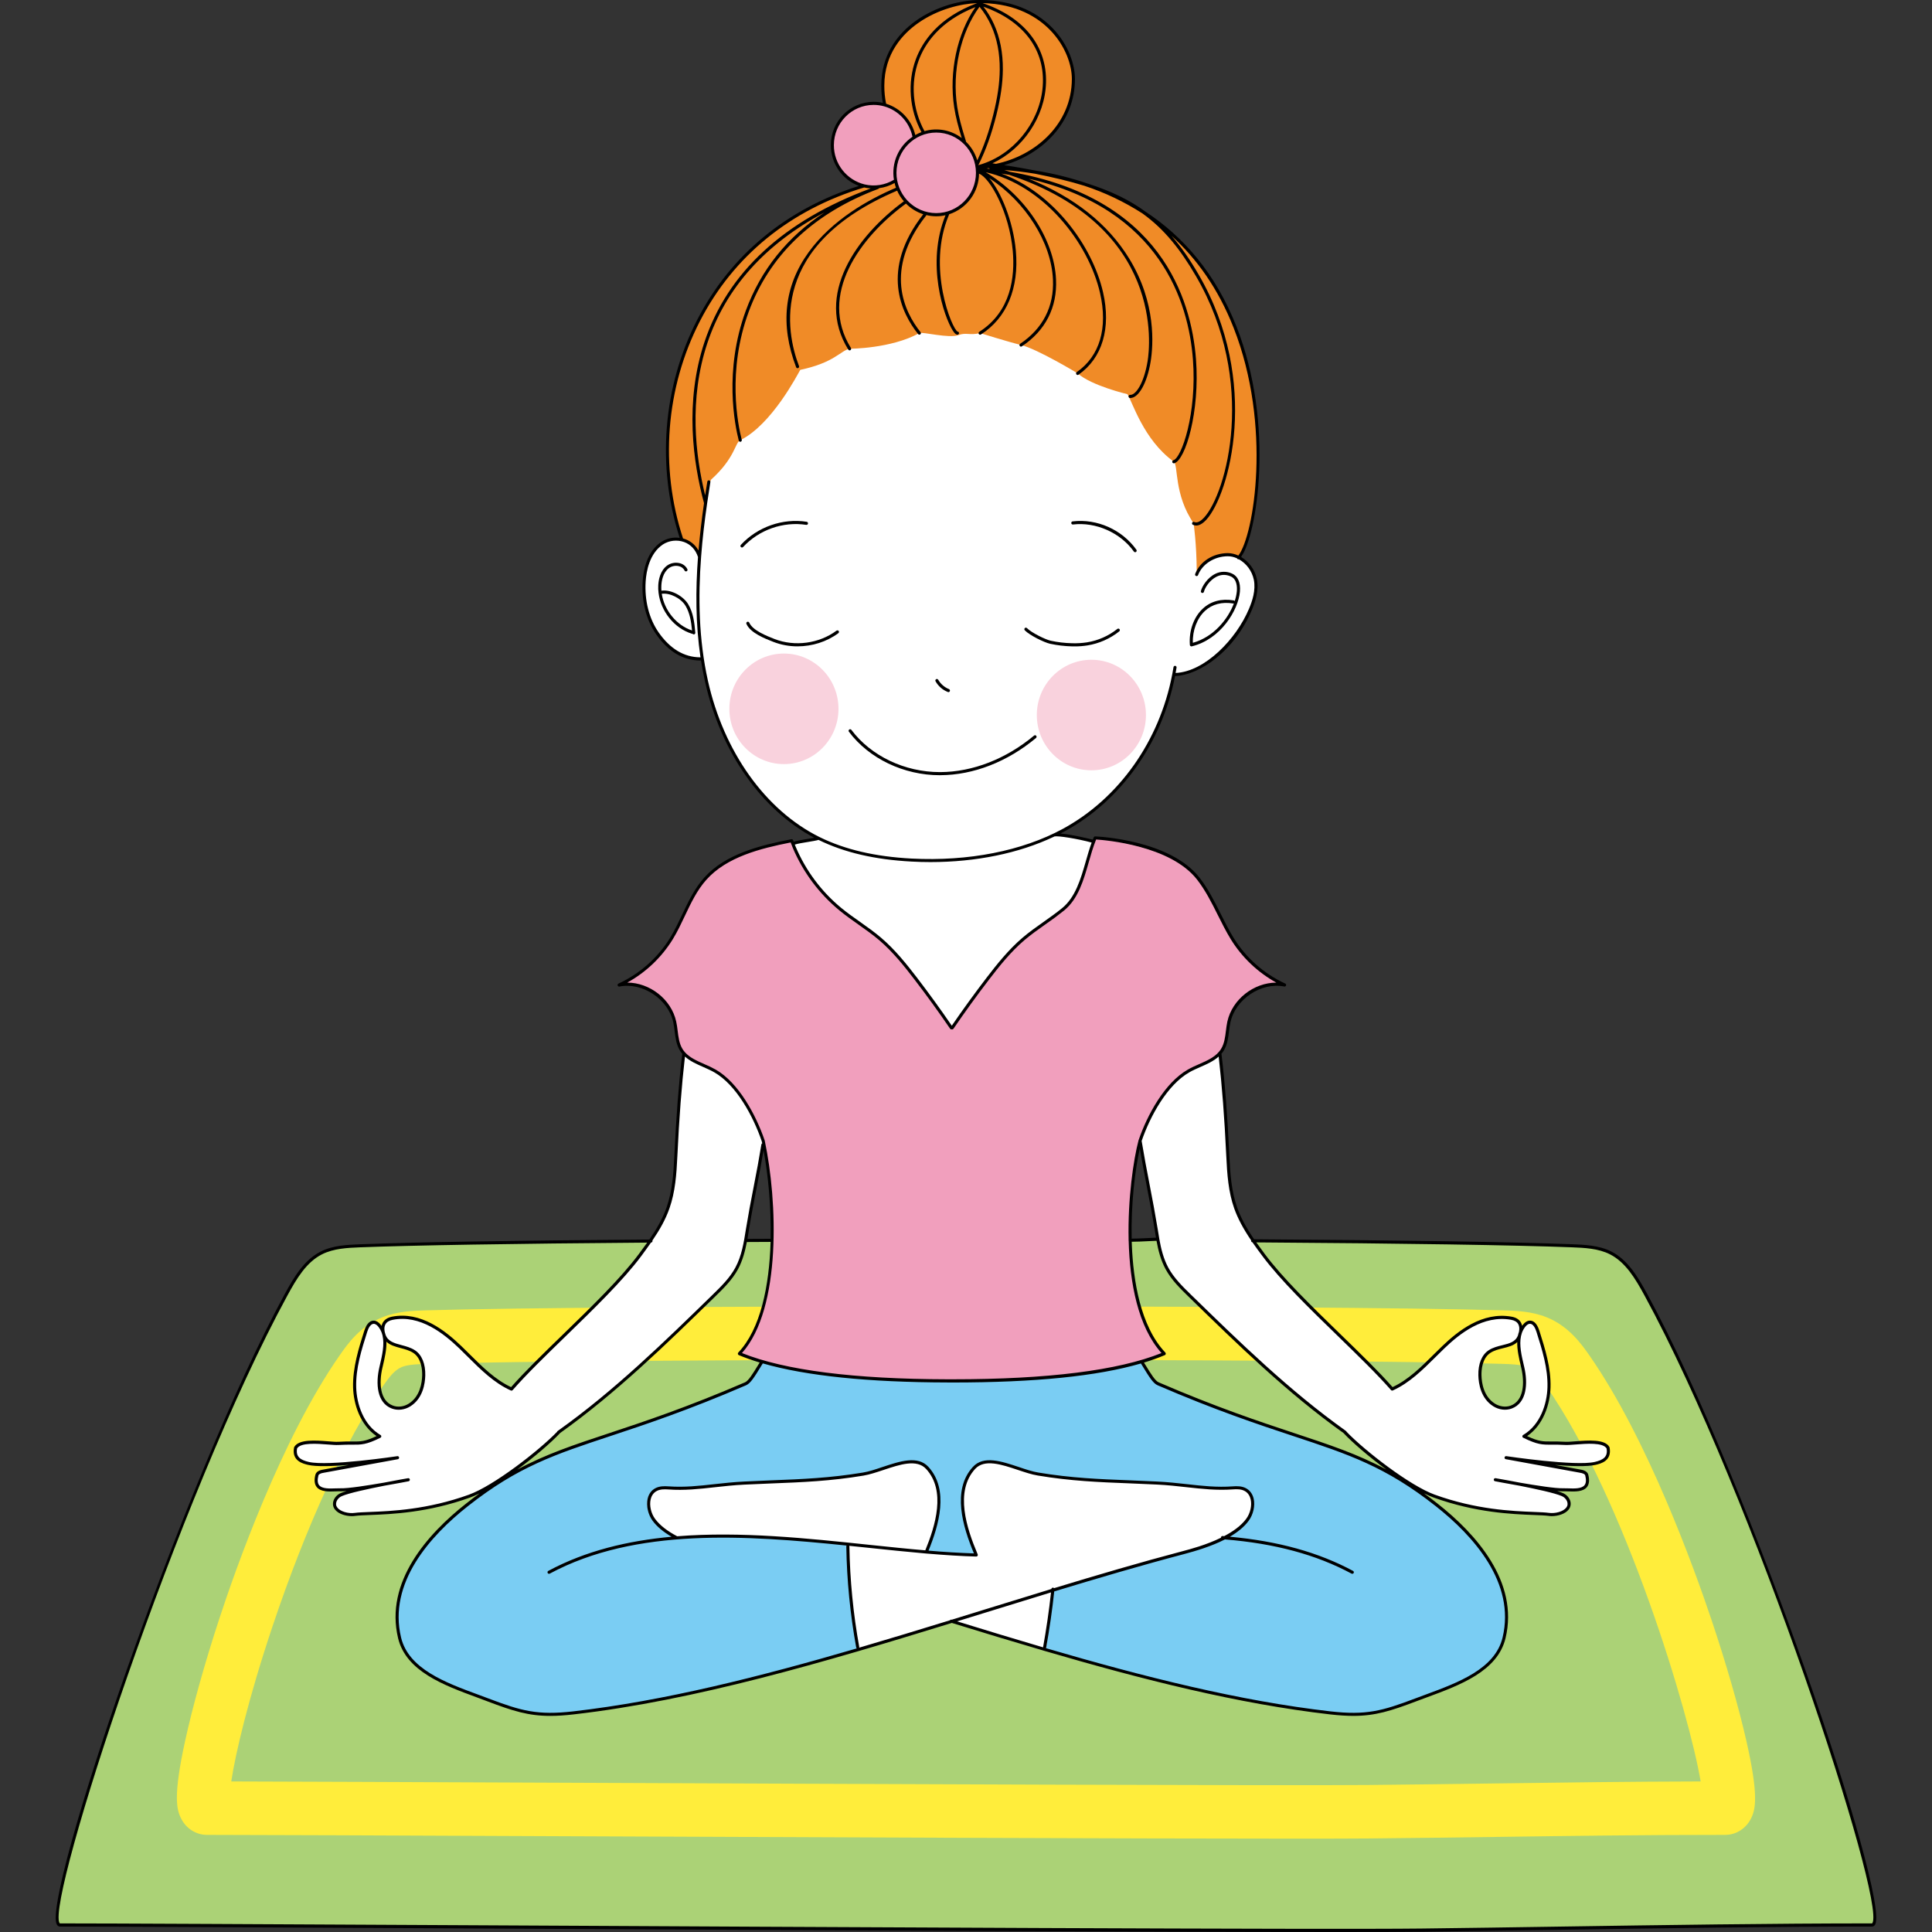 <svg width="135" height="135" viewBox="0 0 135 135" fill="none" xmlns="http://www.w3.org/2000/svg">
<rect x="0" y="0" width="135" height="135" fill="#333333" stroke="none"/>
<g clip-path="url(#clip0_368_2916)">
<path d="M4.188 134.507C2.466 134.486 12.449 104.313 19.985 90.475C20.605 89.337 21.295 88.139 22.44 87.555C23.268 87.132 24.228 87.087 25.155 87.051C39.154 86.506 95.838 86.506 109.836 87.051C110.763 87.088 111.723 87.132 112.552 87.555C113.697 88.139 114.388 89.337 115.006 90.475C122.544 104.313 132.526 134.486 130.804 134.507C120.814 134.507 109.298 134.747 99.309 134.867C88.81 134.994 14.179 134.507 4.188 134.507Z" fill="#ABD276"/>
<path d="M90.508 128.478C79.643 128.478 56.805 128.38 39.298 128.307C27.646 128.257 17.585 128.214 14.461 128.214H14.444C13.693 128.207 13.009 127.771 12.657 127.076C12.335 126.442 12.093 125.5 12.939 121.632C13.46 119.247 14.294 116.261 15.287 113.223C16.471 109.6 19.666 100.544 23.719 94.727C24.291 93.908 25.153 92.671 26.729 92.041C27.777 91.623 28.877 91.589 29.76 91.562C42.071 91.188 92.719 91.188 105.03 91.562C105.914 91.589 107.014 91.622 108.061 92.041C109.639 92.67 110.535 93.959 111.071 94.727C115.129 100.55 118.39 109.6 119.603 113.22C120.622 116.263 121.483 119.248 122.025 121.628C122.907 125.503 122.668 126.446 122.348 127.08C121.997 127.773 121.314 128.208 120.564 128.214C114.881 128.214 109.946 128.282 104.722 128.354C101.83 128.394 98.839 128.434 95.648 128.464C94.589 128.474 92.819 128.478 90.508 128.478ZM16.159 124.48C20.428 124.49 29.282 124.527 39.314 124.57C60.534 124.661 89.595 124.785 95.616 124.728C98.799 124.698 101.786 124.656 104.675 124.617C109.378 124.552 113.849 124.491 118.834 124.48C118.053 119.789 113.574 104.798 108.059 96.883C107.606 96.235 107.221 95.723 106.71 95.518C106.261 95.34 105.549 95.318 104.921 95.299C92.648 94.926 42.147 94.926 29.873 95.299C29.245 95.318 28.533 95.34 28.085 95.518C27.574 95.723 27.189 96.235 26.736 96.883C24.192 100.534 21.389 106.64 19.045 113.635C17.328 118.76 16.447 122.576 16.159 124.48Z" fill="#FFED3B"/>
<path d="M79.768 95.142C80.308 96.019 80.614 96.56 80.923 96.692C91.37 101.203 94.652 100.638 100.379 105.149C103.334 107.476 105.982 110.763 105.097 114.446C104.499 116.94 101.321 117.873 98.948 118.773C96.574 119.673 95.459 119.977 92.941 119.689C84.449 118.718 75.622 116.107 66.631 113.332L60.372 115.152C53.465 117.184 46.596 118.943 40.077 119.689C37.559 119.976 36.443 119.672 34.069 118.773C31.695 117.874 28.518 116.94 27.92 114.446C27.037 110.762 29.684 107.476 32.638 105.149C38.364 100.638 41.645 101.203 52.093 96.692C52.402 96.56 52.708 96.019 53.248 95.142C53.248 95.142 59.341 96.756 66.535 96.491C73.306 96.491 77.645 95.703 78.706 95.423C79.06 95.33 79.414 95.236 79.768 95.142Z" fill="#7ACDF3"/>
<path d="M79.664 79.715C79.96 81.593 80.493 84.034 80.79 85.912C80.938 86.846 81.092 87.8 81.541 88.63C81.937 89.363 82.54 89.955 83.135 90.534C86.59 93.906 90.064 97.294 93.994 100.085L93.943 100.048C95.234 101.423 98.446 103.903 100.21 104.541C103.993 105.911 107.179 105.675 108.207 105.82C108.887 105.917 109.87 105.554 109.598 104.858C109.517 104.667 109.363 104.516 109.171 104.437C108.26 104.039 104.487 103.395 104.487 103.395C104.487 103.395 108.246 104.13 109.237 104.101C109.884 104.083 111.201 104.366 110.877 103.077C110.829 102.886 110.58 102.822 110.388 102.793L105.24 101.853C105.24 101.853 110.067 102.583 111.465 102.256C111.953 102.143 112.512 101.929 112.364 101.168C111.996 100.495 110.006 100.894 109.391 100.857C107.899 100.768 107.829 101.025 106.483 100.363C107.629 99.692 108.201 98.289 108.239 96.949C108.277 95.609 107.868 94.302 107.463 93.025C107.37 92.73 107.196 92.374 106.89 92.39C106.733 92.398 106.6 92.511 106.5 92.635C105.87 93.419 106.172 94.565 106.403 95.549C106.643 96.575 106.624 97.933 105.603 98.317C105.208 98.466 104.76 98.397 104.401 98.172C103.696 97.728 103.43 96.9 103.411 96.104C103.395 95.478 103.562 94.781 104.081 94.441C104.817 93.96 105.873 94.185 106.178 93.329C106.388 92.737 106.268 92.231 105.605 92.113C103.745 91.782 102.147 92.899 100.852 94.142C99.735 95.213 98.687 96.429 97.28 97.06C94.899 94.346 90.462 90.599 88.301 87.703C87.534 86.674 86.77 85.615 86.342 84.402C85.936 83.25 85.85 82.01 85.793 80.787C85.606 76.777 85.351 71.401 84.127 67.582C82.868 63.653 83.62 58.798 71.144 58.113C67.24 57.899 61.612 58.258 57.715 58.571C50.722 59.131 49.973 63.721 48.89 67.583C47.806 71.444 47.41 76.777 47.224 80.788C47.167 82.01 47.082 83.25 46.675 84.403C46.248 85.617 45.485 86.676 44.716 87.703C42.556 90.599 38.118 94.347 35.737 97.061C34.33 96.429 33.283 95.214 32.165 94.143C30.87 92.9 29.266 91.748 27.412 92.114C26.802 92.234 26.621 92.698 26.831 93.291C27.136 94.148 28.201 93.96 28.937 94.442C29.455 94.781 29.623 95.478 29.607 96.105C29.587 96.9 29.323 97.729 28.617 98.173C28.258 98.398 27.81 98.468 27.415 98.318C26.394 97.934 26.374 96.578 26.615 95.549C26.845 94.567 27.146 93.419 26.518 92.636C26.419 92.513 26.285 92.399 26.128 92.391C25.823 92.375 25.649 92.73 25.555 93.025C25.151 94.302 24.741 95.609 24.779 96.95C24.817 98.29 25.388 99.694 26.535 100.364C25.19 101.025 25.119 100.769 23.627 100.858C23.012 100.894 21.022 100.496 20.654 101.169C20.506 101.931 21.064 102.144 21.553 102.257C22.951 102.584 27.778 101.854 27.778 101.854L22.629 102.794C22.437 102.822 22.188 102.886 22.14 103.078C21.816 104.366 23.133 104.083 23.78 104.102C24.773 104.131 28.53 103.396 28.53 103.396C28.53 103.396 24.757 104.039 23.847 104.438C23.655 104.517 23.501 104.668 23.419 104.859C23.146 105.555 24.13 105.917 24.81 105.821C25.839 105.675 29.025 105.912 32.807 104.542C34.571 103.904 37.783 101.424 39.075 100.049L39.023 100.086C42.953 97.295 46.427 93.908 49.883 90.535C50.476 89.956 51.08 89.364 51.476 88.631C51.925 87.802 52.079 86.847 52.227 85.913C52.523 84.035 53.014 81.861 53.31 79.984C54.716 84.795 53.986 89.789 53.249 94.75C58.45 95.933 62.399 96.492 68.16 96.492C69.223 96.492 71.17 96.3 72.219 96.125L80.02 94.815C78.152 90.042 77.941 84.543 79.664 79.715Z" fill="white"/>
<path d="M83.615 40.14C83.944 39.273 84.872 38.678 85.787 38.753C86.702 38.827 87.525 39.56 87.715 40.47C87.861 41.173 87.655 41.904 87.379 42.566C86.507 44.653 84.255 47.13 82.018 47.13L81.929 47.553C80.946 51.948 78.242 55.874 74.318 58.006C71.164 59.718 67.275 60.282 63.702 60.095C61.467 59.978 59.216 59.568 57.205 58.574C53.061 56.523 50.382 52.152 49.363 47.597C48.346 43.041 48.788 38.284 49.53 33.674C49.814 31.907 51.057 30.594 52.176 29.207C52.77 28.471 53.305 27.689 53.776 26.868C54.246 26.049 54.663 25.173 55.343 24.52C56.236 23.661 57.475 23.286 58.682 23.036C60.953 22.564 63.279 22.433 65.594 22.303C67.291 22.208 69.003 22.113 70.683 22.369C75.324 23.074 79.218 26.38 82.021 30.194C82.371 30.671 82.71 31.159 82.986 31.683C84.299 34.172 84.089 37.181 83.641 39.964C83.623 40.074 83.575 40.246 83.615 40.14Z" fill="white"/>
<path d="M48.883 38.912C48.484 37.611 47.082 37.398 46.25 37.96C45.42 38.524 45.076 39.599 45.01 40.609C44.926 41.887 45.209 43.212 45.94 44.259C46.67 45.305 47.65 46.026 48.914 46.039C49.329 45.783 49.475 45.087 49.382 44.603C49.194 43.624 49.102 42.628 49.108 41.631C49.113 40.637 49.208 39.603 48.825 38.689C48.807 38.648 48.78 38.601 48.735 38.603C48.691 38.608 48.844 38.933 48.883 38.912Z" fill="white"/>
<path d="M59.491 111.873L59.982 115.267C67.638 113.025 75.349 110.43 82.688 108.493C84.157 108.106 86.254 107.431 87.166 106.201C87.648 105.552 87.716 104.439 86.999 104.076C86.738 103.945 86.433 103.947 86.144 103.967C84.351 104.096 82.803 103.723 80.848 103.628C77.859 103.483 75.494 103.493 72.541 103.003C71.101 102.764 69.047 101.49 68.057 102.576C66.616 104.158 67.378 106.682 68.218 108.658C65.473 108.583 62.423 108.224 59.26 107.898" fill="white"/>
<path d="M64.542 108.658L64.585 108.555C65.656 106.517 66.119 104.13 64.703 102.575C63.714 101.49 61.659 102.764 60.219 103.002C57.266 103.492 54.901 103.482 51.912 103.627C49.957 103.724 48.41 104.096 46.616 103.966C46.326 103.945 46.021 103.944 45.761 104.075C45.044 104.436 45.113 105.55 45.594 106.2C45.98 106.721 46.578 107.142 47.252 107.483C47.252 107.483 50.539 107.287 51.119 107.287C51.699 107.287 55.572 107.527 55.915 107.581C56.258 107.635 60.796 108.057 60.796 108.057" fill="white"/>
<path d="M64.601 108.658L64.644 108.555C65.716 106.517 66.179 104.13 64.763 102.575C63.773 101.49 61.718 102.764 60.279 103.002C57.326 103.492 54.96 103.482 51.972 103.627C50.016 103.724 48.468 104.096 46.675 103.966C46.386 103.945 46.081 103.944 45.821 104.075C45.104 104.436 45.172 105.55 45.653 106.2C46.04 106.721 46.638 107.142 47.312 107.483C47.312 107.483 50.599 107.287 51.178 107.287C51.758 107.287 55.631 107.527 55.975 107.581C56.317 107.635 60.855 108.057 60.855 108.057" fill="white"/>
<path d="M73.591 111.043L73.089 115.267L66.631 113.332L73.591 111.043Z" fill="white"/>
<path d="M87.252 25.607C86.26 22.203 83.399 12.462 68.97 11.591L68.453 11.744C50.309 11.99 46.959 25.528 46.724 30.058C46.548 32.8 46.801 34.92 47.673 37.669C48.523 38.19 48.603 38.278 48.95 38.742C48.954 37.702 49.258 35.601 49.409 34.606C49.407 34.548 49.636 33.561 49.683 33.519C51.384 31.983 51.343 30.948 51.728 30.758C53.933 29.67 55.728 26.167 55.919 25.844C58.324 25.334 58.729 24.5 59.368 24.37C59.368 24.37 62.266 24.37 64.243 23.274C64.431 23.169 66.332 23.664 66.974 23.416C67.504 23.21 67.763 23.453 68.484 23.274C68.484 23.274 70.425 23.882 71.342 24.106C72.501 24.391 75.299 26.086 75.299 26.086C76.262 26.953 78.78 27.544 78.78 27.544C79.122 28.056 79.894 30.726 82.019 32.259C82.341 32.492 82.019 34.551 83.405 36.565C83.405 36.565 83.613 37.987 83.622 39.928C84.662 38.751 85.641 38.715 86.781 38.816C88.936 33.947 87.252 25.607 87.252 25.607Z" fill="#F08B27"/>
<path d="M67.442 11.64C66.157 11.575 61.686 10.662 61.686 5.983C61.686 1.889 65.891 0.108 68.463 0.104C73.071 0.098 75.009 3.445 75.005 5.511C74.998 9.368 71.392 11.632 68.346 11.703" fill="#F08B27"/>
<path d="M83.621 40.019C84.459 38.855 85.39 38.504 86.65 39.014C89.075 33.868 87.252 25.696 87.252 25.696" fill="#F08B27"/>
<path d="M68.303 12.076C68.303 13.69 67.012 14.999 65.418 14.999C63.825 14.999 62.533 13.69 62.533 12.076C62.533 10.463 63.825 9.154 65.418 9.154C67.012 9.154 68.303 10.463 68.303 12.076Z" fill="#F19FBD"/>
<path d="M63.931 10.143C63.931 11.757 62.64 13.066 61.046 13.066C59.452 13.066 58.161 11.757 58.161 10.143C58.161 8.529 59.452 7.221 61.046 7.221C62.64 7.221 63.931 8.529 63.931 10.143Z" fill="#F19FBD"/>
<path d="M66.537 71.822C67.34 70.646 68.177 69.491 69.044 68.361C69.795 67.38 70.576 66.414 71.51 65.614C72.39 64.862 73.394 64.271 74.287 63.538C75.689 62.388 75.814 60.229 76.525 58.55C76.525 58.55 82.017 59.075 83.738 61.398C84.691 62.684 85.261 64.206 86.097 65.573C86.97 66.995 88.245 68.126 89.761 68.824C88.078 68.492 86.244 69.71 85.871 71.406C85.729 72.051 85.769 72.759 85.432 73.327C84.942 74.152 83.881 74.361 83.053 74.834C81.471 75.74 80.256 77.974 79.663 79.714C78.846 82.807 78.101 91.17 81.352 94.587C77.495 96.194 71.316 96.492 66.536 96.49H66.221C61.478 96.48 55.452 96.165 51.664 94.587C54.703 91.393 54.103 83.338 53.344 79.773L53.332 79.722C52.739 77.981 51.545 75.74 49.963 74.834C49.136 74.36 48.073 74.151 47.585 73.327C47.249 72.76 47.287 72.052 47.145 71.406C46.773 69.71 44.94 68.493 43.255 68.824C44.772 68.127 46.047 66.995 46.919 65.573C47.755 64.206 48.213 62.591 49.278 61.398C50.747 59.756 53.166 59.166 55.313 58.744L55.497 59.212C56.209 60.894 57.318 62.378 58.728 63.538C59.622 64.272 60.626 64.863 61.505 65.615C62.441 66.413 63.221 67.381 63.971 68.361C64.838 69.492 65.675 70.647 66.479 71.823" fill="#F19FBD"/>
<path d="M58.59 49.529C58.59 51.663 56.883 53.392 54.777 53.392C52.67 53.392 50.964 51.663 50.964 49.529C50.964 47.397 52.671 45.667 54.777 45.667C56.883 45.667 58.59 47.397 58.59 49.529Z" fill="#F9D2DD"/>
<path d="M80.074 49.964C80.074 52.097 78.367 53.826 76.261 53.826C74.155 53.826 72.448 52.097 72.448 49.964C72.448 47.831 74.156 46.101 76.261 46.101C78.368 46.101 80.074 47.831 80.074 49.964Z" fill="#F9D2DD"/>
<path d="M75.081 45.167C75.026 45.167 74.972 45.167 74.916 45.166C74.398 45.154 73.882 45.093 73.375 44.984C72.981 44.899 71.96 44.403 71.608 44.044C71.588 44.023 71.577 43.995 71.577 43.967C71.577 43.938 71.588 43.91 71.608 43.89C71.618 43.88 71.629 43.872 71.642 43.866C71.656 43.861 71.669 43.858 71.684 43.858C71.698 43.858 71.712 43.861 71.725 43.866C71.738 43.872 71.75 43.88 71.76 43.89C72.083 44.219 73.058 44.692 73.419 44.771C73.912 44.877 74.414 44.937 74.918 44.947C75.263 44.958 75.607 44.937 75.948 44.885C76.726 44.761 77.459 44.438 78.075 43.947C78.087 43.938 78.099 43.931 78.113 43.927C78.126 43.923 78.141 43.922 78.155 43.924C78.169 43.925 78.183 43.93 78.195 43.937C78.207 43.944 78.218 43.953 78.227 43.965C78.244 43.988 78.252 44.016 78.249 44.045C78.245 44.074 78.231 44.1 78.208 44.118C77.562 44.631 76.795 44.969 75.981 45.1C75.683 45.147 75.382 45.169 75.081 45.167Z" fill="black"/>
<path d="M55.728 45.164C55.152 45.166 54.58 45.061 54.041 44.853C53.439 44.618 52.431 44.224 52.157 43.595C52.145 43.568 52.145 43.538 52.155 43.512C52.165 43.485 52.185 43.463 52.212 43.451C52.225 43.445 52.239 43.442 52.253 43.442C52.267 43.441 52.281 43.444 52.294 43.449C52.307 43.454 52.319 43.462 52.33 43.472C52.34 43.482 52.348 43.494 52.354 43.507C52.591 44.054 53.585 44.441 54.118 44.65C55.532 45.201 57.233 44.972 58.453 44.067C58.465 44.059 58.478 44.053 58.492 44.05C58.505 44.046 58.52 44.046 58.534 44.048C58.548 44.05 58.561 44.055 58.573 44.062C58.585 44.07 58.596 44.08 58.604 44.091C58.621 44.115 58.628 44.144 58.623 44.172C58.619 44.2 58.604 44.226 58.581 44.243C57.766 44.848 56.745 45.164 55.728 45.164Z" fill="black"/>
<path d="M69.17 11.805C69.165 11.803 69.161 11.803 69.157 11.8C69.159 11.8 69.159 11.798 69.162 11.798C69.162 11.798 69.163 11.803 69.166 11.8C69.168 11.803 69.168 11.805 69.17 11.805Z" fill="black"/>
<path d="M69.17 11.805C69.165 11.803 69.161 11.803 69.157 11.8C69.155 11.798 69.15 11.796 69.148 11.791C69.152 11.796 69.157 11.797 69.161 11.797C69.161 11.797 69.163 11.802 69.165 11.799C69.168 11.803 69.168 11.805 69.17 11.805Z" fill="black"/>
<path d="M73.683 58.445C73.677 58.452 73.669 58.456 73.66 58.457C73.665 58.457 73.667 58.455 73.671 58.45C73.675 58.449 73.679 58.447 73.683 58.445Z" fill="black"/>
<path d="M51.846 38.257C51.819 38.257 51.792 38.246 51.772 38.228C51.751 38.208 51.739 38.181 51.738 38.152C51.737 38.123 51.747 38.095 51.767 38.074C52.927 36.818 54.69 36.198 56.369 36.46C56.397 36.465 56.422 36.481 56.439 36.504C56.456 36.527 56.463 36.556 56.459 36.584C56.457 36.598 56.453 36.612 56.445 36.624C56.438 36.636 56.428 36.647 56.417 36.655C56.406 36.664 56.393 36.67 56.379 36.673C56.365 36.677 56.351 36.678 56.337 36.675C54.728 36.425 53.037 37.018 51.925 38.222C51.915 38.233 51.903 38.242 51.889 38.248C51.876 38.254 51.861 38.257 51.846 38.257Z" fill="black"/>
<path d="M65.673 54.169C63.153 54.169 60.721 53.007 59.318 51.13C59.301 51.107 59.293 51.078 59.297 51.05C59.301 51.022 59.316 50.996 59.339 50.978C59.35 50.97 59.363 50.964 59.377 50.96C59.39 50.956 59.405 50.955 59.419 50.957C59.433 50.959 59.446 50.964 59.459 50.971C59.471 50.978 59.481 50.988 59.49 50.999C60.853 52.823 63.218 53.951 65.673 53.951H65.712C67.973 53.94 70.295 53.035 72.256 51.4C72.302 51.361 72.37 51.368 72.407 51.414C72.445 51.461 72.438 51.529 72.392 51.567C70.394 53.233 68.022 54.157 65.713 54.167C65.7 54.169 65.687 54.169 65.673 54.169Z" fill="black"/>
<path d="M66.275 48.364C66.261 48.364 66.248 48.361 66.236 48.356C65.871 48.213 65.566 47.949 65.373 47.607C65.358 47.582 65.354 47.553 65.362 47.525C65.369 47.497 65.387 47.473 65.412 47.459C65.424 47.452 65.438 47.447 65.452 47.445C65.466 47.443 65.48 47.444 65.494 47.448C65.508 47.452 65.521 47.458 65.532 47.467C65.543 47.476 65.552 47.487 65.559 47.499C65.726 47.793 66.001 48.031 66.313 48.153C66.336 48.163 66.355 48.18 66.366 48.202C66.378 48.224 66.382 48.249 66.377 48.274C66.373 48.298 66.361 48.32 66.342 48.337C66.323 48.353 66.299 48.362 66.275 48.364Z" fill="black"/>
<path d="M79.32 38.587C79.303 38.587 79.286 38.583 79.271 38.575C79.256 38.567 79.243 38.556 79.233 38.542C78.288 37.219 76.575 36.459 74.975 36.65C74.961 36.651 74.947 36.65 74.933 36.646C74.919 36.642 74.907 36.636 74.895 36.627C74.884 36.618 74.875 36.607 74.868 36.594C74.862 36.582 74.858 36.568 74.856 36.554C74.854 36.539 74.855 36.525 74.859 36.511C74.863 36.498 74.869 36.485 74.878 36.474C74.887 36.462 74.898 36.453 74.91 36.446C74.923 36.439 74.936 36.434 74.951 36.433C76.654 36.229 78.401 37.007 79.406 38.413C79.423 38.436 79.43 38.465 79.425 38.494C79.421 38.522 79.405 38.548 79.382 38.565C79.365 38.579 79.343 38.587 79.32 38.587Z" fill="black"/>
<path d="M48.092 42.227C47.766 41.675 46.922 41.178 46.217 41.274C46.208 41.152 46.206 41.03 46.213 40.908C46.23 40.589 46.321 40.009 46.744 39.694C46.843 39.624 46.957 39.575 47.077 39.553C47.197 39.53 47.32 39.533 47.438 39.562C47.523 39.58 47.604 39.616 47.673 39.669C47.742 39.722 47.798 39.79 47.837 39.868C47.849 39.894 47.872 39.913 47.899 39.922C47.927 39.931 47.956 39.929 47.982 39.917C48.008 39.904 48.027 39.881 48.036 39.854C48.045 39.827 48.043 39.797 48.03 39.772C47.977 39.666 47.901 39.574 47.807 39.501C47.714 39.428 47.605 39.378 47.489 39.352C47.34 39.316 47.185 39.312 47.034 39.341C46.883 39.369 46.74 39.43 46.615 39.519C46.12 39.886 46.016 40.539 45.997 40.897C45.987 41.073 45.994 41.251 46.017 41.426C46.172 42.714 47.123 43.913 48.355 44.284C48.366 44.286 48.375 44.289 48.385 44.289C48.39 44.289 48.392 44.289 48.396 44.287C48.405 44.301 48.417 44.312 48.432 44.319C48.446 44.326 48.462 44.33 48.479 44.329H48.488C48.502 44.328 48.516 44.324 48.528 44.317C48.541 44.31 48.552 44.301 48.561 44.29C48.57 44.279 48.577 44.267 48.581 44.253C48.585 44.24 48.586 44.225 48.585 44.211C48.525 43.501 48.441 42.815 48.092 42.227ZM46.241 41.491C46.81 41.411 47.593 41.805 47.907 42.339C48.204 42.843 48.298 43.434 48.357 44.055C47.263 43.695 46.417 42.64 46.241 41.491Z" fill="black"/>
<path d="M83.147 45.085L83.146 45.083C83.144 45.077 83.144 45.072 83.144 45.068C83.144 45.074 83.145 45.08 83.147 45.085Z" fill="black"/>
<path d="M86.089 40.078C85.904 39.992 85.701 39.95 85.497 39.954C85.293 39.958 85.092 40.009 84.91 40.102C84.357 40.379 83.995 40.97 83.914 41.3C83.907 41.328 83.912 41.357 83.927 41.382C83.942 41.407 83.966 41.425 83.995 41.431C84.053 41.447 84.109 41.411 84.125 41.352C84.192 41.071 84.519 40.541 85.005 40.298C85.328 40.136 85.664 40.129 86.001 40.278C86.433 40.466 86.451 41.014 86.424 41.323C86.401 41.554 86.351 41.781 86.276 42C86.259 41.977 86.235 41.96 86.206 41.954C85.347 41.811 84.599 42.011 84.044 42.532C83.412 43.118 83.068 44.087 83.142 45.058V45.068C83.142 45.072 83.144 45.078 83.147 45.085C83.147 45.089 83.148 45.096 83.151 45.1C83.153 45.102 83.153 45.105 83.156 45.107C83.16 45.118 83.167 45.127 83.176 45.135C83.178 45.135 83.178 45.137 83.18 45.137C83.189 45.146 83.201 45.153 83.212 45.157C83.224 45.163 83.237 45.166 83.251 45.166H83.26L83.265 45.164C83.266 45.166 83.271 45.164 83.276 45.164C85.298 44.675 86.527 42.631 86.64 41.344C86.695 40.709 86.499 40.258 86.089 40.078ZM83.352 44.916C83.32 44.066 83.642 43.203 84.192 42.693C84.697 42.22 85.382 42.038 86.174 42.17C86.189 42.172 86.205 42.171 86.219 42.165C85.807 43.261 84.802 44.513 83.352 44.916Z" fill="black"/>
<path d="M115.103 90.422C114.432 89.19 113.736 88.037 112.601 87.456C111.738 87.016 110.729 86.977 109.842 86.941C107.826 86.864 104.892 86.795 101.138 86.735C97.41 86.678 92.873 86.629 87.634 86.595L87.621 86.578C87.059 85.756 86.686 85.053 86.445 84.368C86.047 83.234 85.959 82.025 85.903 80.784C85.773 78.026 85.596 75.689 85.35 73.63C85.415 73.553 85.474 73.473 85.526 73.384C85.764 72.982 85.823 72.514 85.879 72.061C85.906 71.853 85.932 71.635 85.977 71.431C86.335 69.808 88.128 68.616 89.741 68.933C89.766 68.938 89.793 68.933 89.816 68.92C89.839 68.906 89.856 68.885 89.864 68.861C89.872 68.835 89.87 68.807 89.86 68.783C89.849 68.758 89.83 68.739 89.806 68.727C88.31 68.038 87.052 66.922 86.19 65.519C85.857 64.977 85.569 64.397 85.29 63.84C84.862 62.985 84.419 62.104 83.823 61.335C81.769 58.687 76.743 58.453 76.529 58.444C76.508 58.443 76.486 58.449 76.468 58.461C76.449 58.472 76.435 58.489 76.426 58.51L76.361 58.672C75.979 58.575 74.822 58.301 74.102 58.241C74.192 58.197 74.28 58.151 74.37 58.103C78.332 55.952 81.19 51.922 82.108 47.239C83.836 47.181 86.286 45.461 87.479 42.611C87.705 42.066 87.988 41.253 87.822 40.45C87.753 40.133 87.62 39.834 87.431 39.571C87.242 39.307 87.001 39.086 86.724 38.918C87.828 37.378 89.098 29.681 86.402 22.825C84.922 19.054 82.645 16.506 80.057 14.801C78.957 13.993 77.665 13.361 76.046 12.841C74.846 12.43 73.613 12.122 72.361 11.92C72.354 11.918 72.345 11.918 72.337 11.915C71.614 11.776 70.888 11.65 70.161 11.538C72.782 10.789 75.109 8.607 75.114 5.515C75.115 4.568 74.693 3.125 73.504 1.919C72.639 1.042 71.065 0 68.478 0H68.465C65.688 0.002 61.58 1.908 61.58 5.988C61.58 6.405 61.617 6.808 61.688 7.186C61.478 7.139 61.264 7.115 61.049 7.115C59.397 7.115 58.055 8.475 58.055 10.146C58.055 11.451 58.873 12.565 60.017 12.991C54.94 14.604 51.038 17.834 48.717 22.35C46.318 27.016 45.873 32.563 47.493 37.584C47.039 37.518 46.577 37.623 46.195 37.876C45.187 38.559 44.954 39.88 44.907 40.607C44.816 41.998 45.152 43.321 45.855 44.328C46.692 45.527 47.722 46.143 48.917 46.154C48.94 46.153 48.962 46.145 48.98 46.132C49.059 46.631 49.152 47.127 49.263 47.624C50.358 52.534 53.203 56.591 56.899 58.54C56.76 58.566 56.591 58.595 56.415 58.624C56.053 58.684 55.682 58.742 55.461 58.815L55.42 58.709C55.41 58.686 55.393 58.666 55.371 58.654C55.349 58.641 55.323 58.636 55.298 58.641C53.133 59.066 50.697 59.662 49.205 61.329C48.534 62.079 48.096 63.005 47.673 63.898C47.414 64.442 47.148 65.004 46.833 65.52C45.971 66.923 44.712 68.039 43.217 68.729C43.167 68.752 43.141 68.81 43.158 68.862C43.176 68.915 43.228 68.947 43.282 68.935C44.894 68.618 46.688 69.809 47.046 71.433C47.089 71.637 47.118 71.855 47.143 72.063C47.2 72.516 47.258 72.984 47.497 73.386C47.549 73.476 47.608 73.557 47.673 73.634C47.43 75.695 47.249 78.037 47.119 80.786C47.061 82.028 46.976 83.236 46.577 84.37C46.298 85.166 45.877 85.888 45.377 86.613C35.891 86.683 28.898 86.799 25.156 86.945C24.267 86.981 23.259 87.02 22.397 87.46C21.262 88.04 20.566 89.193 19.896 90.426C12.725 103.588 2.916 132.641 3.974 134.484C4.024 134.57 4.103 134.62 4.191 134.62C7.681 134.62 19.333 134.681 32.827 134.752C53.601 134.86 80.709 135 93.392 135C96.08 135 98.12 134.995 99.314 134.98C102.399 134.942 105.63 134.894 108.916 134.846C116.283 134.733 123.905 134.62 130.809 134.62C130.899 134.62 130.974 134.57 131.026 134.484C132.083 132.637 122.271 103.583 115.103 90.422ZM85.688 80.793C85.747 82.052 85.832 83.278 86.241 84.438C86.489 85.137 86.867 85.85 87.427 86.675C87.425 86.684 87.423 86.692 87.423 86.703C87.423 86.758 87.464 86.805 87.52 86.811V86.813C87.751 87.147 87.99 87.468 88.214 87.769C89.483 89.472 91.522 91.452 93.492 93.365C94.891 94.725 96.215 96.01 97.198 97.131C97.23 97.169 97.28 97.18 97.323 97.16C98.491 96.634 99.418 95.709 100.32 94.815C100.522 94.615 100.721 94.416 100.925 94.22C101.992 93.196 103.637 91.875 105.585 92.22C105.828 92.264 105.997 92.363 106.086 92.52C106.167 92.658 106.183 92.843 106.14 93.061C106.111 93.142 106.087 93.224 106.069 93.308C105.897 93.769 105.472 93.874 104.98 93.995C104.654 94.075 104.318 94.157 104.021 94.351C103.544 94.663 103.281 95.302 103.301 96.106C103.316 96.677 103.47 97.717 104.342 98.264C104.743 98.517 105.227 98.575 105.64 98.42C106.688 98.027 106.775 96.667 106.508 95.524L106.482 95.414C106.321 94.733 106.145 93.985 106.282 93.357C106.307 93.283 106.328 93.207 106.345 93.131C106.401 92.977 106.482 92.833 106.583 92.705C106.687 92.576 106.794 92.505 106.896 92.501C107.125 92.488 107.277 92.797 107.36 93.059C107.756 94.313 108.17 95.611 108.13 96.946C108.098 98.091 107.633 99.565 106.429 100.271C106.412 100.281 106.398 100.295 106.388 100.313C106.379 100.33 106.374 100.35 106.375 100.37C106.376 100.389 106.382 100.408 106.393 100.424C106.403 100.441 106.418 100.454 106.436 100.462C107.432 100.952 107.764 100.952 108.423 100.946C108.669 100.946 108.975 100.944 109.384 100.968C109.551 100.977 109.802 100.957 110.096 100.935C110.857 100.875 112.004 100.785 112.261 101.208C112.369 101.805 112.011 102.018 111.441 102.153C110.079 102.472 105.304 101.755 105.253 101.749C105.197 101.738 105.143 101.78 105.132 101.84C105.127 101.867 105.134 101.896 105.15 101.919C105.166 101.942 105.191 101.957 105.219 101.962L110.371 102.903C110.612 102.939 110.747 103.006 110.772 103.105C110.848 103.411 110.831 103.637 110.72 103.778C110.514 104.035 109.998 104.015 109.582 103.999C109.456 103.995 109.336 103.99 109.235 103.993C108.703 104.013 107.334 103.798 106.206 103.602C105.639 103.491 105.071 103.387 104.502 103.289C104.489 103.287 104.474 103.287 104.461 103.291C104.447 103.294 104.434 103.3 104.422 103.308C104.411 103.316 104.401 103.326 104.394 103.338C104.386 103.35 104.381 103.363 104.379 103.377C104.374 103.405 104.381 103.434 104.397 103.457C104.413 103.48 104.438 103.497 104.466 103.502C104.534 103.515 105.273 103.659 106.165 103.814C107.286 104.034 108.638 104.324 109.126 104.538C109.292 104.605 109.425 104.735 109.497 104.899C109.564 105.069 109.546 105.216 109.443 105.347C109.236 105.616 108.687 105.778 108.221 105.712C107.983 105.679 107.633 105.665 107.192 105.648C105.68 105.588 103.151 105.49 100.244 104.437C98.523 103.815 95.384 101.389 94.097 100.051C94.089 100.028 94.075 100.008 94.055 99.993L94.003 99.957L93.997 99.951C90.09 97.167 86.592 93.754 83.208 90.455C82.629 89.889 82.027 89.301 81.635 88.575C81.303 87.961 81.134 87.277 81.01 86.589V86.582C80.969 86.352 80.934 86.121 80.897 85.893C80.724 84.857 80.536 83.824 80.333 82.794C80.132 81.774 79.945 80.751 79.773 79.725C80.372 77.983 81.558 75.814 83.105 74.928C83.348 74.79 83.615 74.671 83.876 74.557C84.331 74.359 84.796 74.153 85.156 73.827C85.388 75.837 85.562 78.12 85.688 80.793ZM106.272 95.465L106.298 95.575C106.546 96.625 106.481 97.871 105.568 98.216C105.219 98.347 104.805 98.295 104.458 98.08C103.671 97.585 103.532 96.629 103.52 96.103C103.511 95.758 103.554 94.918 104.141 94.534C104.405 94.361 104.724 94.281 105.032 94.206C105.392 94.118 105.759 94.028 106.019 93.78C106.004 94.329 106.144 94.918 106.272 95.465ZM60.038 115.071C59.62 112.755 59.39 110.408 59.352 108.055C59.352 108.041 59.348 108.027 59.342 108.015C59.797 108.062 60.248 108.11 60.698 108.155C62.071 108.3 63.37 108.436 64.653 108.548C64.67 108.55 64.689 108.55 64.707 108.553C64.713 108.555 64.719 108.555 64.727 108.555H64.729C66.085 108.668 67.195 108.737 68.214 108.765C68.233 108.766 68.251 108.761 68.267 108.753C68.283 108.744 68.297 108.732 68.307 108.717C68.317 108.701 68.323 108.683 68.325 108.665C68.326 108.646 68.323 108.628 68.316 108.611C67.55 106.806 66.698 104.224 68.136 102.646C68.786 101.93 69.976 102.328 71.125 102.712C71.622 102.877 72.092 103.036 72.523 103.105C74.841 103.49 76.757 103.567 78.974 103.653C79.575 103.677 80.193 103.702 80.839 103.734C81.578 103.77 82.259 103.846 82.916 103.919C84 104.039 85.027 104.154 86.15 104.072C86.423 104.052 86.713 104.05 86.949 104.171C87.231 104.311 87.344 104.571 87.39 104.764C87.49 105.194 87.366 105.744 87.079 106.13C86.719 106.619 86.152 107.016 85.539 107.339C85.505 107.337 85.467 107.333 85.431 107.33C85.416 107.329 85.402 107.331 85.388 107.335C85.375 107.34 85.362 107.347 85.352 107.357C85.341 107.366 85.332 107.378 85.326 107.391C85.32 107.403 85.317 107.418 85.316 107.432C85.316 107.438 85.316 107.443 85.318 107.449C84.285 107.955 83.164 108.251 82.66 108.383C79.721 109.159 76.683 110.051 73.653 110.974C73.635 110.954 73.61 110.941 73.583 110.937C73.569 110.935 73.555 110.937 73.542 110.94C73.528 110.944 73.516 110.951 73.505 110.96C73.494 110.969 73.485 110.98 73.478 110.992C73.471 111.004 73.467 111.018 73.466 111.032C71.88 111.516 70.296 112.006 68.732 112.489L66.508 113.177L66.499 113.175C66.478 113.169 66.455 113.17 66.433 113.177C66.412 113.185 66.394 113.199 66.382 113.217C64.271 113.868 62.147 114.513 60.026 115.135C60.032 115.126 60.037 115.115 60.039 115.104C60.041 115.093 60.041 115.082 60.038 115.071ZM47.319 107.348C46.623 106.984 46.104 106.576 45.776 106.135C45.49 105.748 45.367 105.199 45.465 104.768C45.51 104.575 45.624 104.316 45.906 104.176C46.142 104.056 46.431 104.058 46.705 104.077C47.828 104.159 48.855 104.044 49.939 103.923C50.597 103.851 51.278 103.774 52.016 103.739C52.662 103.706 53.28 103.681 53.881 103.658C56.098 103.571 58.014 103.495 60.333 103.11C60.762 103.039 61.233 102.881 61.73 102.717C62.88 102.332 64.067 101.934 64.719 102.651C66.11 104.173 65.363 106.605 64.656 108.331C63.38 108.223 62.087 108.085 60.719 107.943C56.399 107.487 51.741 106.996 47.319 107.348ZM68.797 112.701C70.333 112.226 71.886 111.745 73.441 111.27C73.3 112.556 73.114 113.836 72.885 115.109C70.879 114.517 68.876 113.912 66.878 113.293C67.519 113.096 68.159 112.899 68.797 112.701ZM73.665 111.202C76.711 110.277 79.762 109.376 82.716 108.599C83.586 108.368 84.662 108.045 85.593 107.568C89.081 107.852 91.978 108.633 94.442 109.959C94.459 109.968 94.476 109.971 94.494 109.971C94.531 109.971 94.57 109.949 94.589 109.914C94.602 109.888 94.605 109.859 94.596 109.831C94.588 109.804 94.569 109.781 94.543 109.767C92.129 108.469 89.308 107.686 85.937 107.38C86.466 107.069 86.929 106.705 87.251 106.268C87.575 105.833 87.713 105.211 87.6 104.719C87.52 104.379 87.328 104.124 87.044 103.981C86.76 103.838 86.439 103.838 86.135 103.861C85.029 103.942 84.013 103.828 82.939 103.707C82.278 103.635 81.594 103.558 80.85 103.523C80.228 103.492 79.606 103.465 78.983 103.441C76.773 103.355 74.864 103.279 72.557 102.896C72.143 102.828 71.681 102.675 71.194 102.51C69.978 102.106 68.725 101.684 67.978 102.504C66.496 104.13 67.282 106.695 68.054 108.545C66.995 108.509 65.938 108.444 64.882 108.352C65.602 106.575 66.331 104.101 64.878 102.504C64.132 101.684 62.878 102.106 61.662 102.51C61.174 102.675 60.713 102.829 60.299 102.896C57.992 103.278 56.084 103.355 53.873 103.441C53.272 103.465 52.654 103.49 52.005 103.523C51.261 103.559 50.579 103.635 49.916 103.707C48.842 103.827 47.827 103.94 46.72 103.861C46.416 103.839 46.093 103.839 45.811 103.981C45.527 104.124 45.335 104.378 45.255 104.719C45.142 105.212 45.281 105.833 45.604 106.268C45.9 106.67 46.346 107.042 46.927 107.381C43.868 107.661 40.936 108.36 38.313 109.767C38.3 109.774 38.289 109.783 38.28 109.794C38.271 109.805 38.264 109.818 38.26 109.831C38.256 109.845 38.255 109.859 38.257 109.874C38.258 109.888 38.263 109.901 38.27 109.914C38.276 109.926 38.285 109.937 38.296 109.947C38.307 109.956 38.319 109.962 38.333 109.966C38.347 109.971 38.361 109.972 38.375 109.97C38.389 109.969 38.403 109.965 38.415 109.958C44.425 106.728 52.132 107.275 59.156 107.996C59.142 108.015 59.135 108.037 59.136 108.06C59.174 110.418 59.405 112.79 59.826 115.111C59.828 115.126 59.833 115.14 59.841 115.152C59.849 115.165 59.861 115.175 59.874 115.182C53.142 117.15 46.419 118.853 40.065 119.582C37.565 119.867 36.446 119.56 34.107 118.672C33.882 118.586 33.647 118.501 33.411 118.413C31.133 117.574 28.553 116.622 28.025 114.423C27.109 110.6 30.063 107.316 32.705 105.236C36.197 102.484 38.764 101.634 42.649 100.347C45.07 99.545 48.083 98.545 52.138 96.794C52.446 96.662 52.724 96.208 53.184 95.458L53.301 95.269C56.335 96.144 60.669 96.59 66.223 96.601L66.538 96.603H66.569C72.322 96.603 76.654 96.166 79.724 95.274L79.835 95.454C80.294 96.208 80.575 96.663 80.882 96.794C84.937 98.545 87.95 99.545 90.372 100.347C94.258 101.634 96.823 102.485 100.314 105.236C102.956 107.316 105.912 110.599 104.994 114.423C104.468 116.622 101.888 117.573 99.61 118.413C99.374 118.501 99.139 118.586 98.914 118.672C96.574 119.56 95.456 119.867 92.956 119.582C86.616 118.856 79.948 117.176 73.095 115.17C73.34 113.795 73.533 112.461 73.665 111.202ZM53.846 86.779C53.755 89.853 53.145 92.874 51.587 94.512C51.575 94.525 51.567 94.541 51.562 94.558C51.557 94.575 51.557 94.593 51.56 94.611C51.564 94.628 51.571 94.644 51.582 94.658C51.593 94.672 51.608 94.683 51.624 94.69C52.069 94.874 52.557 95.049 53.084 95.207L53.001 95.341C52.578 96.03 52.299 96.487 52.053 96.593C48.008 98.339 44.998 99.338 42.581 100.139C40.093 100.962 38.145 101.609 36.147 102.686C37.351 101.803 38.491 100.822 39.144 100.13C43.064 97.336 46.567 93.917 49.956 90.611C50.55 90.033 51.162 89.435 51.57 88.682C51.888 88.094 52.062 87.435 52.186 86.788L53.846 86.779ZM52.229 86.569C52.267 86.352 52.3 86.135 52.333 85.929C52.483 84.993 52.681 83.965 52.875 82.969C53.041 82.101 53.215 81.209 53.354 80.372C53.677 82.109 53.894 84.339 53.848 86.562L52.229 86.569ZM90.437 100.139C88.02 99.338 85.011 98.339 80.965 96.593C80.718 96.486 80.438 96.029 80.015 95.339L79.936 95.212C80.431 95.062 80.917 94.888 81.394 94.69C81.41 94.683 81.425 94.672 81.436 94.658C81.447 94.644 81.454 94.628 81.458 94.611C81.462 94.593 81.462 94.575 81.457 94.558C81.452 94.541 81.444 94.525 81.431 94.512C79.672 92.666 79.188 89.423 79.09 87.026C79.086 86.939 79.084 86.854 79.081 86.768C79.424 86.768 79.821 86.748 80.207 86.729C80.411 86.72 80.614 86.709 80.812 86.702C80.937 87.385 81.112 88.062 81.446 88.681C81.853 89.435 82.465 90.032 83.058 90.61C86.446 93.916 89.95 97.336 93.872 100.129C94.522 100.821 95.666 101.801 96.872 102.687C94.875 101.609 92.925 100.963 90.437 100.139ZM79.076 86.551C79.023 84.161 79.303 81.794 79.644 80.254C79.784 81.066 79.955 81.966 80.121 82.838C80.326 83.897 80.535 84.993 80.686 85.929C80.714 86.113 80.742 86.298 80.775 86.485C80.587 86.492 80.393 86.503 80.198 86.512C79.814 86.529 79.416 86.551 79.076 86.551ZM73.348 2.07C74.493 3.23 74.898 4.608 74.897 5.513C74.89 8.691 72.329 10.88 69.597 11.448H69.593C69.512 11.437 69.431 11.424 69.347 11.411C71.473 10.421 73.022 8.163 73.091 5.784C73.163 3.224 71.553 1.202 68.661 0.218C71.065 0.266 72.534 1.245 73.348 2.07ZM68.912 11.358C68.733 11.429 68.551 11.489 68.365 11.539C68.364 11.541 68.361 11.541 68.356 11.541C68.361 11.539 68.363 11.536 68.363 11.532C68.372 11.525 68.374 11.519 68.378 11.511C68.887 10.49 69.29 9.358 69.618 8.055C69.921 6.835 70.067 5.82 70.075 4.862C70.084 3.684 69.875 2.619 69.456 1.693C69.259 1.256 69.01 0.843 68.716 0.464C71.434 1.431 72.944 3.354 72.875 5.774C72.806 8.201 71.142 10.498 68.912 11.358ZM69.17 11.805C69.165 11.803 69.16 11.803 69.157 11.8C69.082 11.789 69.007 11.78 68.931 11.771C68.99 11.767 69.05 11.759 69.112 11.749C69.114 11.761 69.121 11.767 69.127 11.776C69.133 11.783 69.141 11.788 69.15 11.792C69.154 11.796 69.159 11.798 69.162 11.798C69.162 11.798 69.164 11.803 69.167 11.8C69.168 11.803 69.168 11.805 69.17 11.805ZM69.258 1.786C69.664 2.683 69.866 3.717 69.857 4.861C69.851 5.804 69.707 6.801 69.408 8.001C69.106 9.203 68.739 10.253 68.287 11.205C68.14 10.709 67.868 10.26 67.497 9.899C67.499 9.884 67.497 9.868 67.493 9.853C67.471 9.784 67.448 9.714 67.428 9.644C67.18 8.844 66.995 8.168 66.887 7.472C66.507 5.004 67.114 2.28 68.444 0.473C68.773 0.872 69.047 1.315 69.258 1.786ZM66.676 7.507C66.784 8.197 66.962 8.863 67.202 9.646C66.836 9.368 66.41 9.179 65.958 9.095C65.506 9.011 65.04 9.034 64.599 9.162C63.766 7.64 63.611 5.8 64.193 4.225C64.625 3.052 65.664 1.478 68.16 0.495C66.876 2.344 66.297 5.05 66.676 7.507ZM65.418 9.263C66.951 9.263 68.195 10.526 68.195 12.078C68.195 13.631 66.951 14.891 65.418 14.891C65.041 14.89 64.668 14.812 64.322 14.662C63.976 14.511 63.665 14.292 63.407 14.016C63.401 14.007 63.392 14.001 63.385 13.992C62.906 13.47 62.641 12.787 62.641 12.078C62.642 10.526 63.888 9.263 65.418 9.263ZM64.169 1.601C65.551 0.636 67.161 0.256 68.276 0.219C65.567 1.224 64.451 2.906 63.991 4.151C63.395 5.77 63.542 7.659 64.388 9.231C64.239 9.287 64.094 9.356 63.956 9.435C63.835 8.925 63.584 8.455 63.226 8.071C62.869 7.688 62.417 7.404 61.917 7.247C61.833 6.832 61.791 6.41 61.793 5.986C61.793 3.732 63.087 2.357 64.169 1.601ZM58.268 10.142C58.268 8.591 59.513 7.33 61.045 7.33C61.301 7.33 61.551 7.365 61.787 7.431C62.278 7.572 62.721 7.845 63.069 8.219C63.417 8.594 63.656 9.056 63.761 9.556C63.28 9.881 62.902 10.336 62.672 10.869C62.442 11.402 62.369 11.989 62.463 12.562C61.848 12.935 61.111 13.051 60.411 12.885C59.798 12.734 59.254 12.382 58.865 11.884C58.477 11.387 58.266 10.773 58.268 10.142ZM48.904 22.447C51.245 17.894 55.215 14.661 60.384 13.1C60.534 13.135 60.688 13.157 60.845 13.165C54.759 15.42 50.849 19.032 49.226 23.898C47.827 28.097 48.432 32.334 49.194 35.157C49.035 36.256 48.907 37.36 48.809 38.466C48.695 38.26 48.54 38.08 48.355 37.935C48.169 37.791 47.956 37.685 47.728 37.625C46.085 32.628 46.515 27.096 48.904 22.447ZM48.916 45.931C47.795 45.92 46.824 45.336 46.027 44.197C45.352 43.23 45.03 41.958 45.117 40.618C45.162 39.93 45.378 38.683 46.311 38.051C46.528 37.909 46.775 37.819 47.033 37.788C47.29 37.758 47.552 37.787 47.796 37.873C48.264 38.042 48.612 38.415 48.773 38.923C48.601 41.208 48.601 43.583 48.948 45.937C48.938 45.933 48.927 45.931 48.916 45.931ZM49.468 47.571C48.826 44.69 48.775 41.735 48.99 38.915V38.908C49.086 37.621 49.238 36.364 49.414 35.153C49.484 34.665 49.558 34.177 49.637 33.69C49.64 33.676 49.639 33.661 49.636 33.647C49.633 33.633 49.627 33.62 49.619 33.608C49.611 33.597 49.6 33.587 49.587 33.58C49.575 33.572 49.562 33.567 49.547 33.565C49.489 33.554 49.435 33.594 49.424 33.656L49.273 34.609C48.588 31.83 48.126 27.88 49.429 23.97C50.716 20.116 53.46 17.055 57.608 14.846C55.009 16.56 53.169 18.851 52.117 21.699C50.569 25.891 51.347 29.716 51.623 30.787C51.629 30.81 51.642 30.831 51.661 30.846C51.679 30.86 51.702 30.869 51.726 30.869C51.735 30.869 51.744 30.869 51.753 30.867C51.781 30.86 51.805 30.841 51.819 30.816C51.834 30.791 51.839 30.762 51.831 30.733C51.559 29.677 50.792 25.908 52.32 21.777C53.747 17.917 56.65 15.087 60.952 13.361L61.032 13.33H61.034L61.039 13.329C61.039 13.329 61.041 13.329 61.041 13.327C61.148 13.284 61.259 13.241 61.373 13.199C61.397 13.19 61.416 13.172 61.427 13.149C61.808 13.1 62.176 12.977 62.51 12.787C62.534 12.9 62.567 13.011 62.607 13.12C60.706 13.926 58.145 15.356 56.502 17.627C54.792 19.991 54.5 22.694 55.63 25.658C55.638 25.678 55.651 25.696 55.669 25.709C55.688 25.721 55.709 25.728 55.731 25.728C55.744 25.729 55.757 25.726 55.768 25.719C55.781 25.714 55.794 25.707 55.804 25.697C55.815 25.687 55.823 25.675 55.829 25.662C55.835 25.649 55.838 25.635 55.839 25.621C55.839 25.607 55.836 25.592 55.831 25.579C54.907 23.157 53.734 17.126 62.689 13.322C62.808 13.595 62.968 13.845 63.16 14.065C59.864 16.477 56.905 20.61 59.276 24.431C59.286 24.447 59.299 24.46 59.315 24.469C59.331 24.477 59.349 24.482 59.367 24.482C59.387 24.482 59.407 24.477 59.424 24.466C59.448 24.45 59.465 24.426 59.471 24.398C59.478 24.369 59.473 24.34 59.458 24.315C57.161 20.614 60.079 16.581 63.306 14.225C63.64 14.563 64.053 14.82 64.513 14.971C61.477 18.856 62.988 21.885 64.157 23.347C64.167 23.36 64.18 23.37 64.195 23.377C64.21 23.383 64.226 23.387 64.242 23.386C64.262 23.386 64.282 23.38 64.299 23.369C64.316 23.358 64.33 23.343 64.338 23.325C64.347 23.307 64.35 23.286 64.348 23.266C64.346 23.246 64.338 23.227 64.326 23.212C63.191 21.794 61.734 18.854 64.71 15.07C64.721 15.059 64.728 15.044 64.73 15.028C65.169 15.137 65.627 15.142 66.068 15.04C64.688 18.415 65.953 22.122 66.578 23.102C66.738 23.354 66.831 23.387 66.897 23.387H66.898C66.957 23.387 67.011 23.341 67.013 23.281C67.013 23.221 66.974 23.173 66.913 23.171C66.526 23.003 64.74 18.694 66.31 15.013C66.316 15.001 66.32 14.987 66.32 14.973C66.921 14.778 67.446 14.399 67.822 13.89C68.197 13.381 68.403 12.768 68.412 12.135L68.425 12.142C69.202 12.456 70.529 14.86 70.768 17.536C70.928 19.331 70.653 21.77 68.427 23.188C68.403 23.203 68.386 23.228 68.38 23.255C68.373 23.283 68.378 23.312 68.393 23.337C68.408 23.361 68.433 23.378 68.46 23.385C68.488 23.391 68.518 23.387 68.542 23.372C70.349 22.221 71.218 20.14 70.983 17.516C70.796 15.441 69.939 13.4 69.128 12.448C71.666 14.112 73.46 16.929 73.576 19.537C73.661 21.412 72.869 22.962 71.285 24.022C71.261 24.038 71.244 24.062 71.238 24.09C71.232 24.118 71.238 24.147 71.253 24.171C71.263 24.186 71.276 24.199 71.292 24.208C71.308 24.217 71.326 24.221 71.344 24.222C71.365 24.222 71.386 24.215 71.403 24.201C73.054 23.099 73.88 21.481 73.791 19.528C73.666 16.726 71.665 13.697 68.879 12.035C72.884 12.927 76.054 16.93 76.865 20.471C77.427 22.919 76.849 24.883 75.238 26.002C75.219 26.015 75.205 26.035 75.197 26.057C75.19 26.079 75.19 26.103 75.197 26.125C75.204 26.147 75.218 26.167 75.237 26.18C75.255 26.194 75.278 26.202 75.301 26.202C75.323 26.201 75.344 26.195 75.362 26.182C77.026 25.026 77.65 22.925 77.076 20.42C76.321 17.127 73.559 13.439 69.971 12.13C70.154 12.158 70.337 12.188 70.52 12.217C81.379 15.843 80.35 24.245 80.191 25.225C79.948 26.717 79.392 27.592 78.989 27.592H78.969C78.955 27.591 78.941 27.592 78.927 27.597C78.914 27.602 78.901 27.609 78.891 27.618C78.88 27.628 78.872 27.639 78.866 27.652C78.86 27.665 78.857 27.679 78.857 27.694C78.855 27.722 78.864 27.751 78.883 27.772C78.901 27.794 78.928 27.808 78.957 27.81H78.987C79.567 27.81 80.161 26.751 80.403 25.263C80.586 24.134 80.809 21.175 78.898 18.058C77.418 15.646 75.067 13.777 71.886 12.49C81.089 14.612 83.05 21.131 83.356 25.105C83.649 28.905 82.551 32.017 81.993 32.158C81.965 32.166 81.942 32.184 81.927 32.209C81.912 32.234 81.908 32.264 81.915 32.292C81.92 32.315 81.934 32.336 81.952 32.351C81.971 32.365 81.994 32.374 82.018 32.374C82.027 32.374 82.036 32.374 82.045 32.372C82.834 32.172 83.852 28.757 83.57 25.09C83.242 20.86 81.079 13.798 70.571 12.005H70.569C70.438 11.961 70.306 11.919 70.174 11.878C70.892 11.935 71.608 12.022 72.319 12.138C73.615 12.393 74.76 12.668 75.768 12.981C77.201 13.451 78.567 14.102 79.835 14.918C79.85 14.928 79.863 14.936 79.878 14.95C81.353 16.022 82.477 17.415 83.572 19.301C87.879 26.71 85.696 34.466 84.139 36.164C83.985 36.331 83.692 36.593 83.451 36.475C83.426 36.462 83.396 36.46 83.369 36.469C83.341 36.478 83.319 36.498 83.306 36.523C83.293 36.55 83.291 36.579 83.3 36.607C83.31 36.634 83.329 36.657 83.355 36.67C83.427 36.705 83.505 36.724 83.585 36.723C83.767 36.723 84.006 36.628 84.297 36.313C85.883 34.584 88.121 26.698 83.759 19.192C83.154 18.149 82.54 17.254 81.862 16.48C83.611 18.064 85.121 20.158 86.201 22.907C88.894 29.765 87.616 37.432 86.531 38.82C86.301 38.711 86.05 38.652 85.795 38.649H85.784C84.754 38.658 83.841 39.242 83.513 40.109C83.508 40.122 83.505 40.136 83.506 40.151C83.507 40.165 83.51 40.179 83.516 40.192C83.522 40.205 83.53 40.216 83.54 40.226C83.551 40.236 83.563 40.243 83.576 40.248C83.589 40.253 83.603 40.255 83.618 40.255C83.632 40.255 83.646 40.251 83.659 40.245C83.672 40.24 83.683 40.231 83.693 40.221C83.703 40.211 83.71 40.198 83.715 40.185C84.006 39.416 84.858 38.873 85.787 38.869C86.01 38.867 86.234 38.919 86.442 39.016C86.449 39.036 86.462 39.053 86.48 39.065C86.498 39.078 86.518 39.084 86.54 39.084C86.549 39.084 86.557 39.084 86.566 39.078C86.831 39.228 87.061 39.432 87.241 39.677C87.421 39.922 87.546 40.203 87.61 40.5C87.764 41.243 87.496 42.014 87.278 42.531C86.395 44.649 84.2 46.932 82.147 47.024C82.171 46.899 82.193 46.776 82.212 46.65C82.217 46.622 82.21 46.593 82.193 46.569C82.176 46.546 82.151 46.53 82.123 46.526C82.094 46.522 82.065 46.529 82.042 46.546C82.019 46.564 82.003 46.589 81.999 46.618C81.972 46.778 81.945 46.937 81.916 47.095C81.912 47.108 81.91 47.122 81.907 47.137C81.016 51.782 78.189 55.788 74.264 57.917C71.418 59.464 67.668 60.197 63.706 59.993C61.152 59.859 59.044 59.367 57.264 58.49C57.255 58.484 57.245 58.479 57.234 58.475C53.479 56.599 50.574 52.527 49.468 47.571ZM56.447 58.834C56.746 58.785 57.03 58.739 57.196 58.689C58.996 59.572 61.125 60.066 63.697 60.203C64.138 60.227 64.576 60.239 65.012 60.239C68.191 60.239 71.185 59.628 73.624 58.475C73.636 58.472 73.648 58.466 73.658 58.459C73.658 58.459 73.66 58.459 73.66 58.457C73.665 58.457 73.666 58.456 73.671 58.451C73.675 58.45 73.679 58.449 73.682 58.446H73.687C73.921 58.391 75.262 58.597 76.281 58.875C76.123 59.308 75.991 59.765 75.865 60.208C75.513 61.428 75.151 62.69 74.22 63.454C73.801 63.797 73.351 64.114 72.916 64.421C72.422 64.77 71.91 65.131 71.439 65.533C70.467 66.364 69.65 67.394 68.957 68.295C68.111 69.399 67.294 70.525 66.507 71.672C65.721 70.525 64.905 69.399 64.06 68.295C63.368 67.394 62.55 66.365 61.576 65.533C61.105 65.131 60.595 64.77 60.101 64.421C59.665 64.114 59.216 63.798 58.797 63.454C57.402 62.306 56.305 60.836 55.6 59.172L55.537 59.016C55.741 58.948 56.112 58.889 56.447 58.834ZM47.352 72.033C47.329 71.815 47.295 71.598 47.25 71.383C46.908 69.816 45.391 68.66 43.831 68.66C45.135 67.942 46.231 66.897 47.012 65.629C47.334 65.104 47.6 64.538 47.86 63.988C48.277 63.107 48.709 62.198 49.36 61.472C50.786 59.875 53.137 59.286 55.248 58.868L55.291 58.977L55.3 58.999L55.4 59.253C56.119 60.951 57.238 62.45 58.662 63.622C59.085 63.969 59.538 64.29 59.976 64.598C60.466 64.945 60.974 65.303 61.436 65.696C62.395 66.516 63.205 67.535 63.888 68.427C64.754 69.556 65.589 70.709 66.392 71.884C66.418 71.923 66.466 71.939 66.506 71.928C66.528 71.933 66.551 71.932 66.572 71.924C66.593 71.916 66.611 71.902 66.624 71.884C67.426 70.709 68.261 69.556 69.127 68.427C69.811 67.535 70.619 66.515 71.579 65.696C72.041 65.303 72.549 64.944 73.039 64.598C73.489 64.29 73.928 63.964 74.353 63.622C75.339 62.816 75.71 61.521 76.07 60.269C76.224 59.728 76.385 59.171 76.592 58.662C77.229 58.702 81.789 59.069 83.65 61.467C84.234 62.219 84.672 63.091 85.093 63.934C85.375 64.499 85.668 65.084 86.002 65.63C86.784 66.898 87.88 67.942 89.184 68.661C87.622 68.661 86.108 69.817 85.762 71.384C85.719 71.599 85.686 71.816 85.662 72.034C85.606 72.482 85.552 72.909 85.336 73.271C85.01 73.821 84.416 74.082 83.788 74.358C83.52 74.475 83.247 74.596 82.998 74.74C81.391 75.657 80.169 77.891 79.557 79.68L79.555 79.686C79.202 81.026 78.799 83.761 78.863 86.629V86.631C78.865 86.653 78.865 86.675 78.865 86.697C78.865 86.699 78.865 86.701 78.867 86.703C78.943 89.646 79.52 92.715 81.162 94.545C78.131 95.763 73.221 96.379 66.559 96.379H66.217C59.676 96.366 54.843 95.749 51.846 94.545C54.636 91.413 54.314 83.841 53.445 79.746L53.43 79.684C52.818 77.889 51.599 75.645 50.01 74.739C49.754 74.597 49.49 74.469 49.22 74.357C48.696 74.126 48.197 73.906 47.857 73.522C47.787 73.444 47.726 73.359 47.673 73.269C47.463 72.908 47.409 72.482 47.352 72.033ZM45.487 86.827C45.505 86.826 45.522 86.822 45.537 86.814C45.552 86.805 45.565 86.794 45.575 86.779C45.584 86.765 45.59 86.749 45.593 86.732C45.595 86.715 45.593 86.698 45.587 86.681C46.08 85.96 46.497 85.24 46.778 84.438C47.185 83.278 47.272 82.052 47.331 80.793C47.456 78.124 47.63 75.84 47.862 73.828C48.222 74.154 48.687 74.36 49.143 74.558C49.401 74.672 49.669 74.791 49.91 74.929C51.446 75.805 52.633 77.998 53.229 79.748L53.24 79.797L53.26 79.889C53.246 79.897 53.233 79.908 53.224 79.922C53.214 79.935 53.207 79.95 53.203 79.966C53.04 80.956 52.86 81.944 52.663 82.928C52.466 83.914 52.285 84.903 52.121 85.894C51.977 86.808 51.828 87.755 51.383 88.577C50.99 89.302 50.389 89.889 49.81 90.456C46.426 93.756 42.929 97.171 39.021 99.953L39.012 99.959L38.963 99.995C38.944 100.01 38.929 100.03 38.922 100.053C37.63 101.391 34.493 103.816 32.774 104.439C29.867 105.491 27.338 105.59 25.826 105.65C25.385 105.667 25.036 105.681 24.797 105.714C24.331 105.78 23.782 105.617 23.576 105.349C23.472 105.217 23.454 105.07 23.521 104.901C23.592 104.737 23.725 104.607 23.891 104.54C24.381 104.326 25.73 104.036 26.852 103.816C27.745 103.662 28.485 103.517 28.552 103.504C28.58 103.498 28.604 103.482 28.62 103.459C28.636 103.435 28.642 103.407 28.637 103.379C28.635 103.365 28.631 103.352 28.623 103.34C28.616 103.328 28.606 103.317 28.594 103.309C28.583 103.301 28.57 103.295 28.556 103.292C28.542 103.289 28.528 103.289 28.514 103.291C28.446 103.302 27.702 103.43 26.813 103.604C25.686 103.799 24.32 104.014 23.784 103.995C23.669 103.994 23.553 103.996 23.437 104.001C23.023 104.017 22.504 104.037 22.299 103.779C22.188 103.639 22.171 103.413 22.247 103.107C22.27 103.008 22.407 102.94 22.65 102.905L27.798 101.964C27.826 101.959 27.85 101.944 27.867 101.921C27.884 101.898 27.891 101.869 27.887 101.841C27.876 101.782 27.822 101.74 27.764 101.751C27.716 101.757 22.944 102.474 21.579 102.155C21.008 102.021 20.65 101.808 20.759 101.209C21.016 100.788 22.163 100.877 22.924 100.937C23.217 100.959 23.469 100.979 23.636 100.97C24.044 100.946 24.351 100.948 24.597 100.948C25.256 100.952 25.589 100.954 26.584 100.464C26.601 100.455 26.616 100.442 26.627 100.426C26.637 100.409 26.643 100.391 26.645 100.371C26.645 100.352 26.64 100.332 26.631 100.315C26.621 100.297 26.608 100.283 26.59 100.273C25.386 99.567 24.923 98.093 24.89 96.948C24.851 95.612 25.263 94.316 25.66 93.061C25.742 92.799 25.899 92.496 26.124 92.502C26.253 92.509 26.365 92.616 26.437 92.707C26.545 92.842 26.623 92.991 26.679 93.146C26.692 93.204 26.71 93.26 26.729 93.319C26.88 93.959 26.7 94.722 26.537 95.414L26.511 95.527C26.243 96.67 26.33 98.03 27.379 98.422C27.788 98.576 28.275 98.52 28.677 98.267C29.55 97.719 29.703 96.681 29.716 96.109C29.736 95.305 29.476 94.665 28.998 94.353C28.705 94.162 28.373 94.074 28.053 93.989C27.549 93.855 27.115 93.738 26.942 93.273C26.925 93.206 26.906 93.14 26.884 93.075C26.839 92.864 26.853 92.679 26.933 92.538C27.023 92.378 27.191 92.272 27.437 92.224C29.35 91.844 31.012 93.185 32.095 94.223C32.299 94.418 32.501 94.619 32.7 94.819C33.6 95.713 34.529 96.638 35.697 97.163C35.718 97.172 35.742 97.174 35.764 97.168C35.786 97.163 35.807 97.152 35.822 97.135C36.805 96.014 38.129 94.729 39.528 93.369C41.497 91.455 43.535 89.475 44.806 87.773C45.041 87.45 45.272 87.139 45.487 86.827ZM27.001 93.752C27.262 94.003 27.633 94.101 27.994 94.198C28.3 94.279 28.617 94.362 28.879 94.535C29.465 94.919 29.508 95.759 29.5 96.104C29.487 96.629 29.349 97.586 28.561 98.081C28.217 98.298 27.802 98.349 27.452 98.216C26.537 97.872 26.474 96.626 26.721 95.576L26.748 95.464C26.877 94.907 27.018 94.309 27.001 93.752ZM130.838 134.37C130.82 134.398 130.809 134.398 130.808 134.398C123.9 134.398 116.279 134.512 108.91 134.623C105.624 134.673 102.395 134.722 99.31 134.758C92.477 134.84 58.001 134.659 32.825 134.527C18.776 134.455 7.679 134.398 4.191 134.398C4.184 134.398 4.175 134.398 4.158 134.37C3.23 132.752 12.478 104.486 20.081 90.527C20.735 89.324 21.411 88.202 22.491 87.651C23.313 87.232 24.294 87.194 25.162 87.158C28.883 87.016 35.816 86.899 45.223 86.829C45.034 87.094 44.836 87.363 44.633 87.636C43.373 89.326 41.341 91.3 39.379 93.207C37.999 94.547 36.695 95.812 35.712 96.927C34.612 96.412 33.717 95.523 32.85 94.661C32.649 94.46 32.445 94.26 32.24 94.061C31.123 92.989 29.403 91.609 27.394 92.004C27.09 92.066 26.864 92.21 26.745 92.426C26.707 92.495 26.679 92.569 26.663 92.646C26.643 92.62 26.624 92.593 26.602 92.567C26.457 92.384 26.298 92.289 26.134 92.281C25.935 92.27 25.646 92.384 25.453 92.991C25.068 94.201 24.635 95.577 24.672 96.95C24.706 98.099 25.155 99.565 26.312 100.349C25.498 100.731 25.203 100.731 24.598 100.725C24.348 100.723 24.038 100.72 23.621 100.747C23.47 100.756 23.225 100.736 22.94 100.714C22.065 100.645 20.868 100.552 20.56 101.113C20.555 101.123 20.551 101.134 20.549 101.144C20.364 102.09 21.181 102.278 21.529 102.36C22.105 102.495 23.228 102.457 24.37 102.362L22.615 102.683C22.491 102.7 22.109 102.758 22.038 103.048C21.942 103.423 21.975 103.713 22.13 103.909C22.403 104.251 22.981 104.23 23.445 104.212C23.566 104.207 23.679 104.202 23.777 104.207C23.89 104.209 24.04 104.202 24.213 104.19C24.048 104.24 23.909 104.289 23.805 104.333C23.588 104.425 23.415 104.597 23.322 104.814C23.227 105.056 23.254 105.287 23.407 105.48C23.645 105.788 24.153 105.942 24.591 105.942C24.674 105.942 24.752 105.935 24.828 105.924C25.055 105.893 25.398 105.88 25.834 105.863C27.357 105.803 29.909 105.705 32.846 104.641C33.05 104.566 33.273 104.47 33.51 104.351C33.204 104.573 32.892 104.808 32.572 105.061C29.881 107.179 26.873 110.535 27.817 114.469C28.373 116.784 31.009 117.756 33.339 118.613C33.575 118.701 33.807 118.787 34.033 118.873C35.833 119.556 36.922 119.9 38.454 119.9C38.942 119.9 39.476 119.865 40.089 119.794C48.533 118.829 57.624 116.144 66.511 113.404C68.644 114.065 70.781 114.71 72.924 115.339C72.936 115.344 72.948 115.348 72.958 115.35C79.848 117.37 86.55 119.064 92.929 119.793C93.542 119.864 94.076 119.899 94.564 119.899C96.094 119.899 97.183 119.555 98.984 118.872C99.209 118.786 99.443 118.701 99.68 118.613C102.008 117.756 104.645 116.782 105.201 114.468C106.145 110.533 103.136 107.177 100.444 105.06C100.136 104.817 99.823 104.579 99.505 104.348C99.744 104.466 99.967 104.565 100.174 104.64C103.111 105.704 105.663 105.802 107.186 105.862C107.62 105.879 107.964 105.893 108.192 105.923C108.268 105.934 108.346 105.941 108.429 105.941C108.867 105.941 109.374 105.787 109.613 105.479C109.687 105.387 109.733 105.276 109.748 105.158C109.763 105.041 109.746 104.922 109.698 104.813C109.605 104.596 109.432 104.424 109.215 104.332C109.081 104.277 108.945 104.23 108.807 104.189C108.98 104.202 109.128 104.209 109.243 104.206C109.34 104.202 109.454 104.206 109.575 104.211C110.037 104.228 110.617 104.25 110.89 103.908C111.045 103.713 111.078 103.422 110.982 103.047C110.908 102.756 110.528 102.7 110.407 102.682L108.649 102.361C109.788 102.456 110.914 102.494 111.49 102.359C111.837 102.277 112.653 102.089 112.47 101.144C112.468 101.133 112.465 101.122 112.459 101.112C112.152 100.549 110.954 100.644 110.079 100.713C109.795 100.735 109.548 100.755 109.398 100.746C108.981 100.722 108.671 100.724 108.421 100.724C107.816 100.729 107.521 100.73 106.707 100.349C107.861 99.564 108.312 98.098 108.344 96.949C108.383 95.575 107.967 94.262 107.566 92.99C107.373 92.383 107.091 92.269 106.885 92.28C106.718 92.286 106.561 92.383 106.417 92.566C106.396 92.59 106.377 92.615 106.36 92.641C106.343 92.559 106.314 92.481 106.273 92.408C106.151 92.195 105.932 92.059 105.623 92.004C103.579 91.642 101.879 93.004 100.779 94.061C100.573 94.256 100.371 94.459 100.169 94.658C99.303 95.522 98.407 96.411 97.307 96.926C96.324 95.812 95.021 94.547 93.64 93.206C91.677 91.298 89.646 89.325 88.386 87.636C88.183 87.364 87.983 87.09 87.785 86.814C98.218 86.883 105.84 87.003 109.833 87.157C110.698 87.192 111.681 87.229 112.503 87.649C113.583 88.202 114.261 89.324 114.913 90.525C122.518 104.487 131.767 132.753 130.838 134.37Z" fill="black"/>
<path d="M72.958 115.355H72.949C72.939 115.353 72.93 115.35 72.922 115.344C72.936 115.349 72.947 115.353 72.958 115.355Z" fill="black"/>
<path d="M78.869 86.698C78.861 86.677 78.861 86.653 78.868 86.632C78.869 86.654 78.869 86.676 78.869 86.698Z" fill="black"/>
<path d="M68.363 11.533C68.363 11.538 68.361 11.54 68.356 11.543C68.361 11.543 68.363 11.543 68.366 11.541C68.366 11.538 68.366 11.535 68.363 11.533Z" fill="black"/>
</g>
<defs>
<clipPath id="clip0_368_2916">
<rect width="135" height="135" fill="white"/>
</clipPath>
</defs>
</svg>
